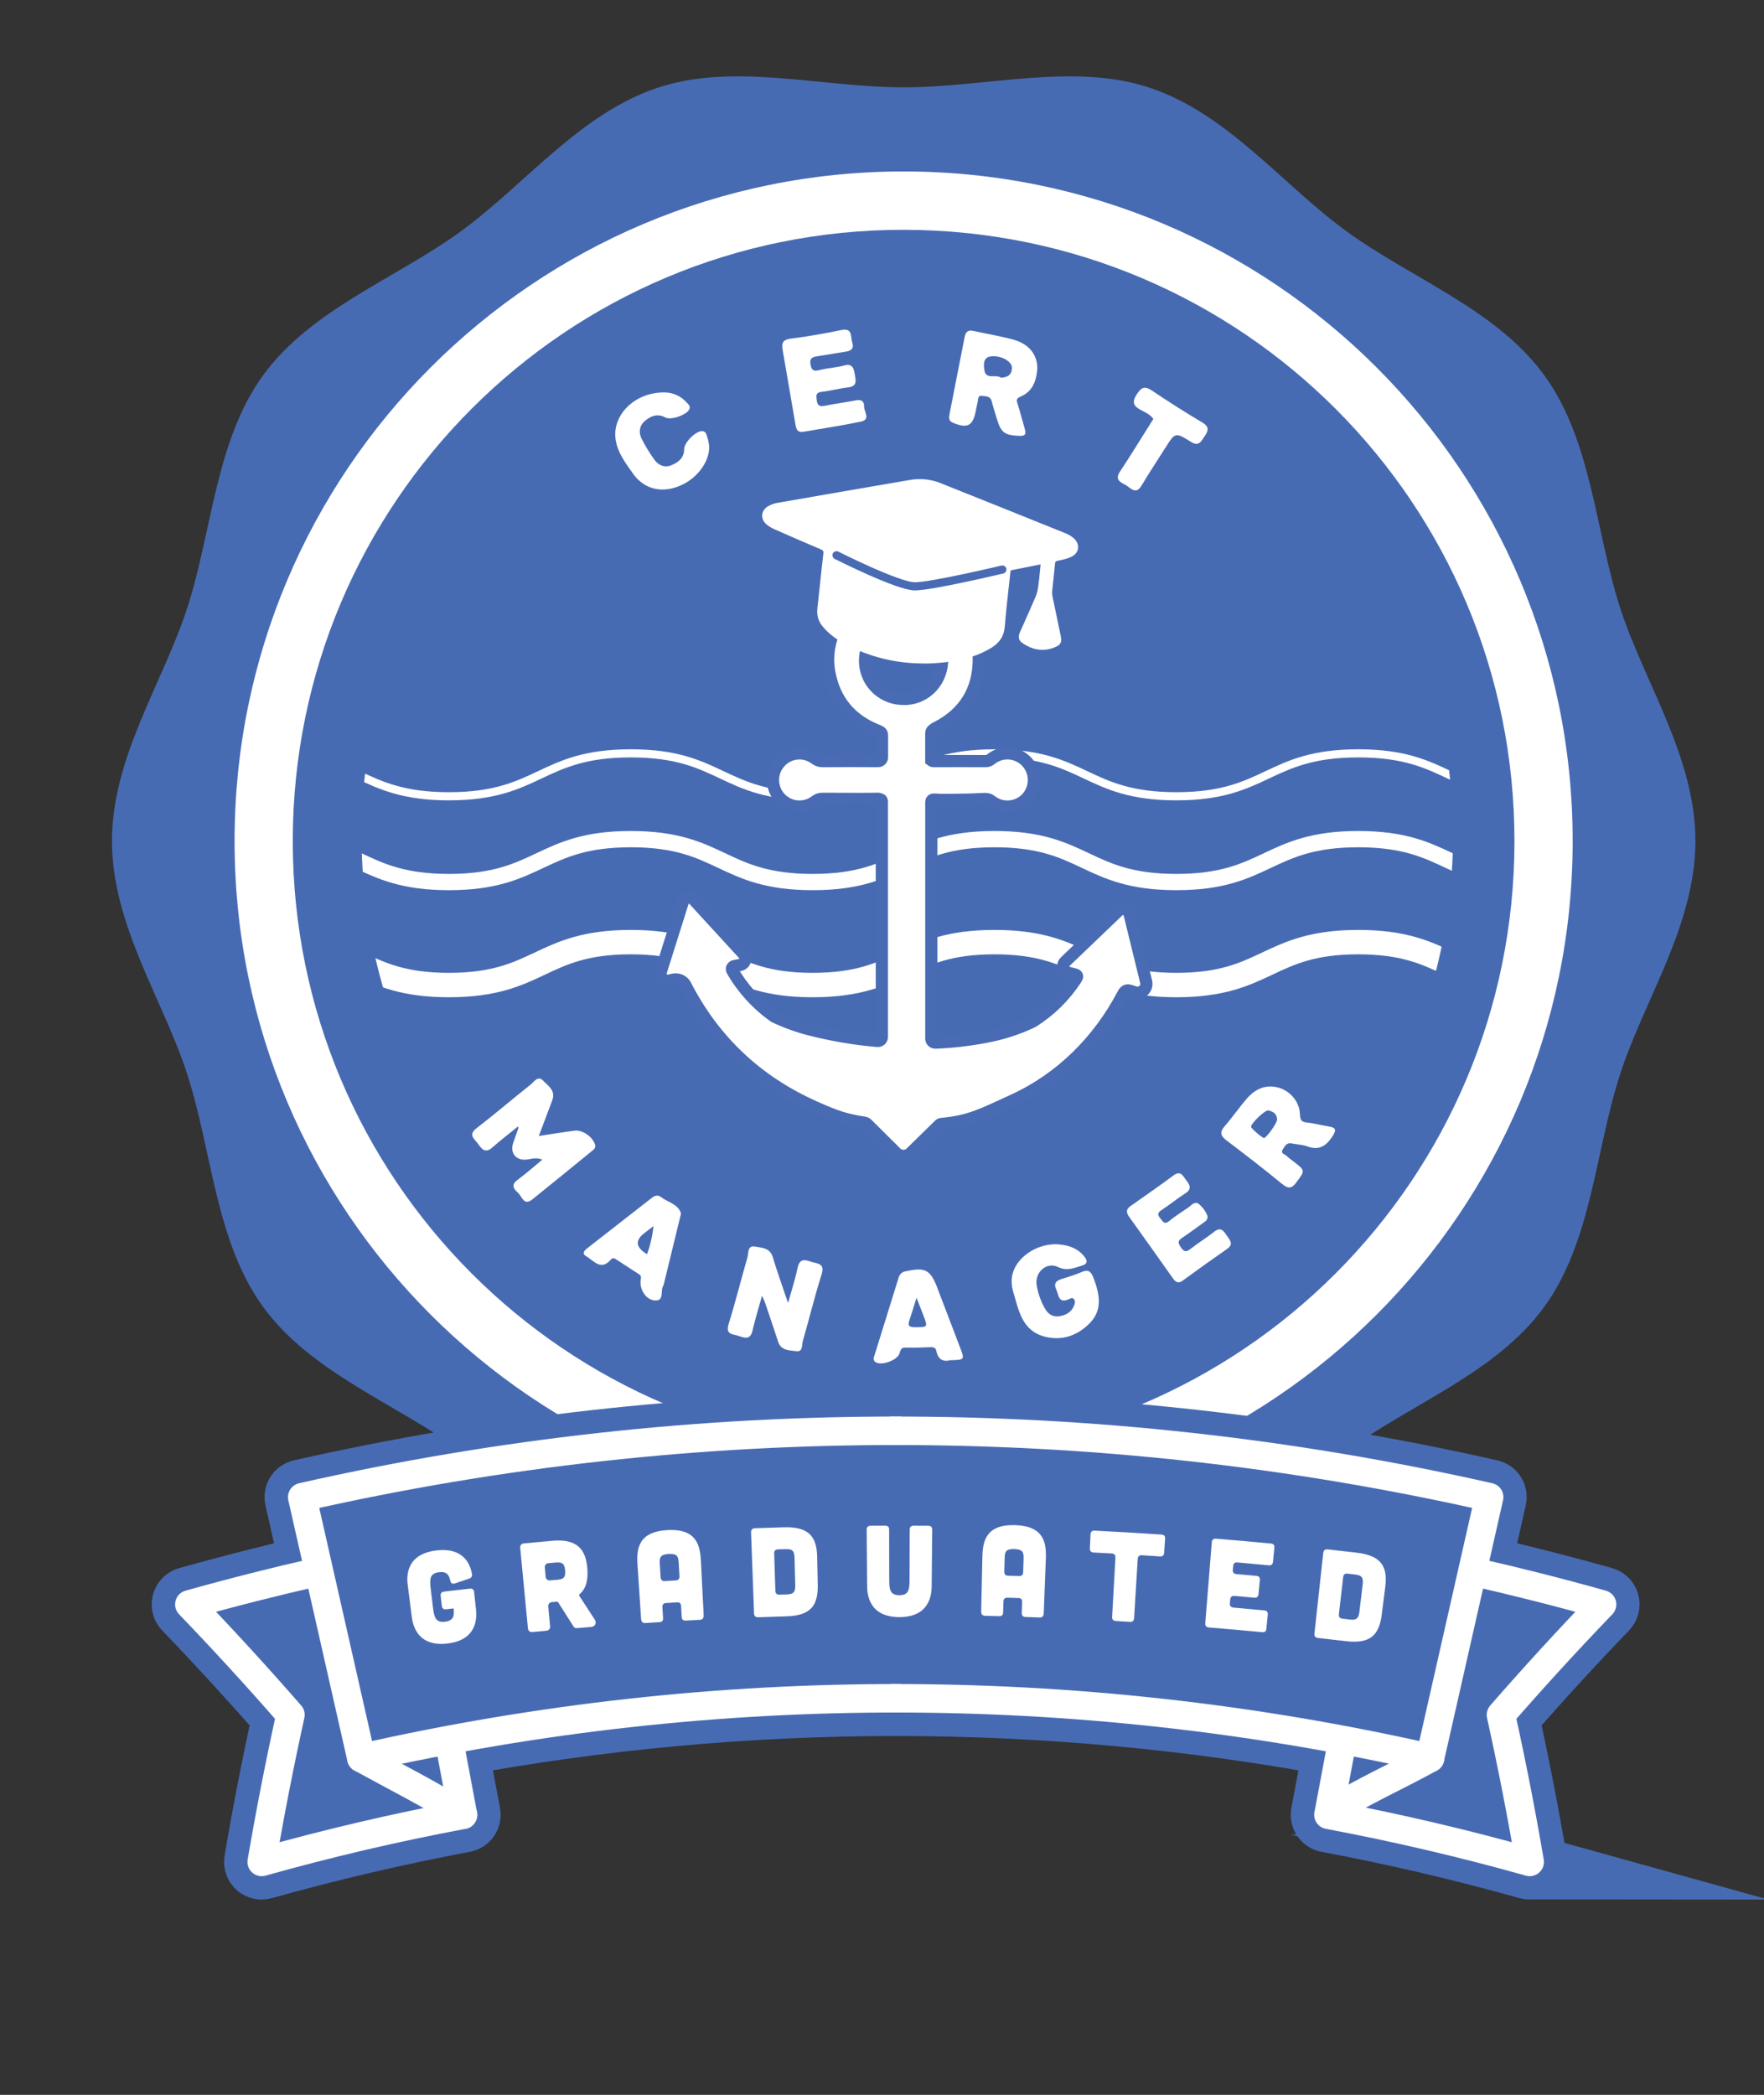 <?xml version="1.0" encoding="UTF-8"?>
<svg id="Layer_1" data-name="Layer 1" xmlns="http://www.w3.org/2000/svg" xmlns:xlink="http://www.w3.org/1999/xlink" viewBox="0 0 433.69 515.01">
  <rect x="0" y="0" width="433.69" height="515.01" fill="#333333" stroke="none"/>
  <defs>
    <style>
      .cls-1, .cls-2, .cls-3, .cls-4, .cls-5, .cls-6, .cls-7, .cls-8 {
        fill: none;
      }

      .cls-1, .cls-2, .cls-4, .cls-6, .cls-7, .cls-8 {
        stroke: #fff;
      }

      .cls-1, .cls-4, .cls-8 {
        stroke-width: 7px;
      }

      .cls-1, .cls-8 {
        stroke-linejoin: round;
      }

      .cls-2 {
        stroke-width: 6px;
      }

      .cls-2, .cls-9, .cls-4, .cls-10, .cls-5, .cls-6, .cls-7, .cls-11 {
        stroke-miterlimit: 10;
      }

      .cls-12 {
        clip-path: url(#clippath);
      }

      .cls-3, .cls-13 {
        stroke-width: 0px;
      }

      .cls-9, .cls-10 {
        fill: #476bb3;
        stroke: #476bb3;
      }

      .cls-9, .cls-5, .cls-6 {
        stroke-width: 2px;
      }

      .cls-4, .cls-5, .cls-8 {
        stroke-linecap: round;
      }

      .cls-10 {
        stroke-width: 16px;
      }

      .cls-5, .cls-11 {
        stroke: #486bb3;
      }

      .cls-7 {
        stroke-width: 4px;
      }

      .cls-11 {
        stroke-width: 3px;
      }

      .cls-11, .cls-13 {
        fill: #fff;
      }
    </style>
    <clipPath id="clippath">
      <circle class="cls-3" cx="223.06" cy="205.46" r="134.17"/>
    </clipPath>
  </defs>
  <rect class="cls-3" x="28.52" y="19.77" width="387.3" height="374"/>
  <path class="cls-9" d="M415.82,206.77c0,20.4-12.48,38.57-18.44,56.96-6.19,19.07-6.98,41.08-18.52,56.96-11.66,16.04-32.4,23.54-48.43,35.21-15.87,11.55-29.34,29.05-48.39,35.24-18.39,5.97-39.48-.06-59.86-.06s-41.47,6.03-59.86.06c-19.06-6.2-32.53-23.69-48.4-35.24-16.02-11.67-36.77-19.17-48.43-35.21-11.55-15.87-12.34-37.88-18.52-56.96-5.97-18.41-18.44-36.58-18.44-56.96s12.48-38.57,18.44-56.95c6.19-19.07,6.98-41.08,18.52-56.96,11.66-16.03,32.4-23.54,48.43-35.2,15.87-11.55,29.34-29.05,48.4-35.24,18.39-5.98,39.48.05,59.86.05s41.47-6.03,59.86-.05c19.06,6.19,32.53,23.69,48.4,35.24,16.02,11.67,36.77,19.17,48.43,35.2,11.55,15.88,12.34,37.88,18.52,56.96,5.96,18.38,18.44,36.56,18.44,56.95h0Z"/>
  <path class="cls-13" d="M222.16,42.15c-90.85,0-164.49,73.7-164.49,164.62s73.65,164.62,164.49,164.62,164.49-73.68,164.49-164.62S313,42.15,222.16,42.15h0ZM222.12,357.07c-82.96,0-150.12-67.24-150.14-150.27,0-83.12,67.33-150.46,150.35-150.3,83.02.16,150.08,67.4,150.01,150.41-.07,83.02-67.26,150.18-150.22,150.16h0Z"/>
  <path class="cls-13" d="M146.27,281.36c-.53-1.82-3.03-3.63-4.97-3.39-2.76.35-5.51.81-8.83,1.31,1.22-3.24,2.26-6.01,3.31-8.78.91-2.4-1.05-3.57-2.29-4.86-1.23-1.29-2.2.34-3.03,1-4.46,3.54-8.79,7.25-13.3,10.73-2.14,1.65-.53,2.61.34,3.8.86,1.19,1.74,2.52,3.51.97,2.03-1.79,4.18-3.45,6.32-5.18.08.2.15.29.13.36-.42,1.22-.88,2.44-1.29,3.67-.86,2.59.8,4.49,3.53,4.06,1.13-.18,2.29-.53,3.64.05-2.19,1.8-4.09,3.49-6.13,4.99-1.67,1.23-.87,2.24.14,3.16,1.01.92,1.43,3.33,3.58,1.58,4.84-3.91,9.67-7.83,14.49-11.77.5-.41,1.13-.79.86-1.7h0Z"/>
  <path class="cls-13" d="M234.35,103.96c3.45,1.42,4.81.77,5.52-2.79.16-.78.3-1.55.49-2.31.15-.62,0-1.67.95-1.54.95.13,2.18-.06,2.52,1.36.35,1.42.78,2.68,1.17,4.02,1.1,3.69,1.85,4.27,5.61,4.46,1.41.07,1.73-.41,1.35-1.67-.59-2.01-1.1-4.04-1.73-6.04-.29-.91-.53-1.45.72-1.97,3.05-1.29,3.87-4.05,4.08-6.89,0-3.51-2.11-6.08-6.05-7.14-3.2-.85-6.49-1.39-9.74-2.11-1.21-.26-1.82.23-2.05,1.39-1.24,6.33-2.51,12.7-3.74,19.06-.16.86-.28,1.7.87,2.17h0ZM243.59,87.61c2.66-.27,5.23,1.27,5.2,2.85-.03,1.58-.95,2.34-2.73,2.39-1.1-.93-3.66.58-4.03-1.78-.16-1-.53-3.22,1.56-3.44v-.02Z"/>
  <path class="cls-13" d="M199.66,310.27c-1.5-.49-3.02-1.11-3.55,1.38-.57,2.74-1.45,5.41-2.36,8.7-1.39-4.12-2.67-7.66-3.74-11.25-.7-2.35-2.71-2.33-4.41-2.64-1.87-.31-1.53,1.58-1.83,2.64-1.58,5.46-2.94,11-4.64,16.43-.83,2.68,1.14,2.44,2.46,2.9,1.4.48,2.88,1.06,3.41-1.27.64-2.78,1.49-5.51,2.35-8.62.35.81.59,1.28.76,1.76,1.05,3.16,2.15,6.29,3.16,9.46.72,2.34,2.83,2.2,4.51,2.43,1.68.23,1.33-1.58,1.61-2.54,1.58-5.47,2.91-11.02,4.64-16.44.78-2.63-1.03-2.51-2.38-2.95h0Z"/>
  <path class="cls-13" d="M326.58,276.91c-1.73-.25-3.43-.76-5.16-.92-1.43-.13-1.79-.63-1.83-2.11-.12-3.69-3.45-6.72-7.08-6.76-2.49-.07-4.4,1.18-5.93,2.93-1.9,2.18-3.54,4.59-5.44,6.76-1.3,1.48-1.13,2.4.41,3.56,4.62,3.49,9.2,7.04,13.67,10.71,1.58,1.27,2.38,1.13,3.54-.45,2.11-2.87,2.19-2.81-.65-5.01-.62-.49-1.28-.94-1.84-1.48-.44-.42-1.52-.58-.91-1.53.5-.76.92-1.77,2.19-1.51,1.27.26,2.63.29,3.86.74,2.83,1.05,4.59-.05,6.13-2.39,1.02-1.52,1.07-2.25-.95-2.53h0ZM310.77,279.78c-.39.03-3.23-2.4-3.2-2.76.07-.93,3.31-4.03,4.22-4.03,1.22.24,2.11.85,2.21,2.19.06.82-2.62,4.55-3.22,4.6h0Z"/>
  <path class="cls-13" d="M195.58,104.48c.18,1.05.53,1.9,1.84,1.69,4.74-.82,9.52-1.53,14.23-2.52,2.49-.53.77-2.4.8-3.69.03-1.38-.72-1.79-2.07-1.53-2.58.5-5.19.84-7.77,1.36-1.34.26-1.69-.35-1.82-1.49-.11-1.02-.26-1.81,1.21-1.97,2.18-.23,4.31-.85,6.48-1.08,2.36-.25,1.92-1.74,1.67-3.23-.25-1.5-.57-2.73-2.63-2.16-1.93.53-3.98.61-5.93,1.1-1.37.35-2.04.26-2.32-1.34-.31-1.73.65-1.87,1.87-2.06,2.17-.32,4.32-.74,6.49-1.05,1.39-.21,2.45-.6,1.89-2.34-.45-1.4.19-3.62-2.7-3.02-4.12.86-8.26,1.58-12.43,2.11-1.99.25-2.27,1.14-1.97,2.8,1.07,6.15,2.12,12.3,3.17,18.42h0Z"/>
  <path class="cls-13" d="M265.88,312.76c-1.54.62-3.11,1.16-4.7,1.62-1.32.42-2.28.96-1.49,2.64.63,1.3.46,3.45,2.96,2.45.46-.18.95-.62,1.4-.06.45.56.15,1.22-.07,1.75-.64,1.51-1.99,2.16-3.5,2.43s-2.76-.46-3.51-1.78c-1.06-1.82-1.77-3.83-2.11-5.91-.49-3.08,2.43-5.76,5.22-4.42,2.3,1.11,4.03.22,5.98-.35,1.33-.39,1.34-1.19.57-2.16-1.78-2.25-4.22-2.96-6.98-3.08-2.91-.01-5.72,1.04-7.9,2.95-2.63,2.36-3.69,5.36-2.63,8.78,1.33,4.48,2.11,9.49,7.67,10.97,4.27,1.12,8.03-.2,11.07-3.23,3.28-3.29,2.49-7.13,1.05-11.03-.63-1.67-1.24-2.37-3.02-1.59Z"/>
  <path class="cls-13" d="M298.56,302.8c-1.93,1.51-4.03,2.8-5.96,4.31-1.05.82-1.58.56-2.26-.43-.68-.99-.89-1.58.24-2.33,1.75-1.15,3.44-2.42,5.14-3.64.56-.4,1.23-.73,1.17-1.7-.45-1.2-1.21-2.26-2.21-3.06-.98-.69-1.74.36-2.5.89-1.58,1.1-3.24,2.11-4.71,3.34-1.23,1.02-1.58.09-2.19-.64-.73-.85-.74-1.38.28-2.04,1.98-1.29,3.8-2.81,5.8-4.07,1.63-1.02,1.29-2.01.33-3.2-.85-1.06-1.36-2.64-3.24-1.21-3.44,2.56-6.97,5-10.48,7.47-1.11.78-1.15,1.55-.38,2.64,3.64,5.05,7.22,10.13,10.82,15.2.65.92,1.29,1.28,2.37.5,3.6-2.64,7.24-5.23,10.9-7.78,1.72-1.2.68-2.19-.06-3.27-.74-1.08-1.44-2.27-3.07-.99h0Z"/>
  <path class="cls-13" d="M162.45,294.24c-.74-.53-1.52-.28-2.18.24-5.33,4.15-10.66,8.3-15.98,12.47-.7.53-1.22,1.3-.21,1.87,1.87,1.05,3.57,3.69,6.05.91.12-.18.31-.31.52-.36.22-.05.44,0,.62.11,1.98,1.3,3.98,2.57,5.95,3.87.53.36.35.92.29,1.43-.28,2.26,1.29,4.81,3.54,4.93,2.35.12,1.24-2.36,1.98-3.53.09-.15.15-.32.18-.5,1.37-5.62,2.74-11.24,4.22-17.32-.59-2.28-3.2-2.75-4.99-4.11h0ZM159.08,308.33q-4.12-2.42-.77-5.09c.67-.53,1.37-1.06,2.36-1.81-.25,2.36-.78,4.67-1.59,6.9h0Z"/>
  <path class="cls-13" d="M155.65,116.48c2.64,3.66,6.68,4.75,10.97,3.16,4.46-1.61,7.9-5.97,7.73-9.95-.09-.95-.31-1.89-.65-2.79-.05-.26-.19-.5-.39-.66-.21-.17-.46-.26-.73-.25-1.53,0-4.34,2.74-4.36,4.38-.03,2.21-1.44,3.32-3.2,4.02-1.67.66-3.16,0-4.15-1.39-1.17-1.63-2.22-3.35-3.13-5.14-.74-1.51-.6-3.16.77-4.34,1.38-1.18,3.08-1.97,5.03-.9,1.37.75,5.06-.53,5.85-1.86.53-.85-.15-1.33-.57-1.81-.71-.8-1.59-1.44-2.57-1.87-.98-.43-2.05-.63-3.12-.6-7.05.03-12.55,5.46-11.8,11.4.42,3.34,2.49,5.98,4.33,8.6Z"/>
  <path class="cls-13" d="M230.51,316.76c-1.79-4.65-3.01-5.27-7.79-4.22-.39.04-.76.19-1.07.44-.31.25-.53.57-.66.95-2,6.41-4,12.84-5.99,19.27-.17.56-.43,1.23.25,1.67,1.44.95,5.22-.38,5.87-2.05.27-.7.27-1.55,1.43-1.52,2.11.04,4.22,0,6.32-.1.75-.03,1.21.25,1.34.93.41,2.11,1.67,2.73,3.41,2.28,3.57-.09,3.58-.1,2.41-3.16-1.84-4.84-3.69-9.66-5.53-14.48h0ZM224.95,326.29c-1.58,0-1.81-.44-1.34-1.79.57-1.65,1.05-3.32,1.72-5.46.7,1.79,1.22,3.09,1.71,4.38,1.1,2.94,1.07,2.84-2.09,2.87Z"/>
  <path class="cls-13" d="M276.82,119.29c1.23.68,2.41,2.47,3.83.09,1.88-3.16,3.92-6.22,5.88-9.32,2.36-3.73,2.42-3.84,6.22-1.46,2.02,1.28,2.55-.1,3.4-1.33.91-1.32,1.26-2.33-.53-3.38-4.22-2.51-8.35-5.14-12.41-7.87-1.72-1.15-2.58-.84-3.69.86-1.23,1.88-.98,2.88.93,3.9,1.11.59,2.35,1.12,3.11,2.22-.39.63-.71,1.15-1.05,1.67-2.39,3.78-4.71,7.59-7.18,11.31-1.33,2.05.21,2.59,1.49,3.3h0Z"/>
  <path class="cls-10" d="M376.08,459c-.11,0-.23-.02-.34-.05-16.22-4.56-32.83-8.45-49.38-11.55-.33-.06-.62-.25-.8-.52-.19-.27-.26-.61-.2-.94l3.23-17.17c-35.68-6.63-72.14-9.98-108.38-9.98s-72.7,3.36-108.38,9.98l3.23,17.17c.06.33,0,.66-.2.94-.19.27-.48.46-.8.52-16.55,3.11-33.16,7-49.38,11.55-.11.03-.23.05-.34.05-.31,0-.6-.11-.84-.32-.32-.29-.47-.72-.4-1.14,2.01-11.83,4.35-23.8,6.94-35.6-7.86-9.01-16.07-17.97-24.4-26.64-.31-.32-.42-.77-.31-1.2.12-.42.45-.76.87-.88,10.13-2.85,20.47-5.48,30.73-7.83l-3.86-17.06c-.15-.67.27-1.35.94-1.5,47.33-10.72,95.98-16.21,144.59-16.33.06,0,.12-.01.18-.01h1.41s1.41,0,1.41,0c.06,0,.12,0,.18.01,48.61.12,97.26,5.61,144.59,16.33.32.07.61.27.78.55.18.28.24.62.16.94l-3.86,17.06c10.27,2.35,20.6,4.98,30.73,7.83.42.12.75.45.87.88.12.42,0,.88-.31,1.2-8.33,8.67-16.54,17.63-24.4,26.64,2.59,11.8,4.93,23.77,6.94,35.6.07.42-.08.85-.4,1.14-.23.21-.53.32-.84.32Z"/>
  <path class="cls-1" d="M221.48,417.52c-44.49-.09-88.99,4.8-132.65,14.69-4.84-21.38-9.68-42.76-14.53-64.14,48.49-10.98,97.91-16.42,147.32-16.31"/>
  <path class="cls-1" d="M78.05,386.44c-10.55,2.4-21.05,5.06-31.5,8,8.56,8.9,16.85,17.96,24.86,27.16-2.66,12.05-5.01,24.11-7.07,36.15,16.36-4.6,32.87-8.46,49.49-11.58-1.2-6.37-2.39-12.74-3.59-19.11"/>
  <path class="cls-4" d="M88.83,432.21c8.69,4.78,16.75,8.81,25,13.96"/>
  <path class="cls-1" d="M218.94,417.52c44.49-.09,88.99,4.8,132.65,14.69,4.84-21.38,9.68-42.76,14.53-64.14-48.49-10.98-97.91-16.42-147.32-16.31"/>
  <path class="cls-1" d="M362.38,386.44c10.55,2.4,21.05,5.06,31.5,8-8.56,8.9-16.85,17.96-24.86,27.16,2.66,12.05,5.02,24.11,7.07,36.15-16.36-4.6-32.87-8.46-49.49-11.58,1.2-6.37,2.39-12.74,3.59-19.11"/>
  <path class="cls-8" d="M351.6,432.21c-8.69,4.78-16.54,8.19-24.8,13.34"/>
  <g>
    <path class="cls-13" d="M100.24,389.69c-.26-2.04-.52-7.62,7.07-8.52,6.72-.78,8.3,3.41,8.73,5.81.09.56-.15.93-.71,1.12-1.17.39-2.33.78-3.49,1.18-.62.2-1-.04-1.14-.69-.3-1.48-.94-2.29-2.75-2.07-2.35.28-2.33,1.76-2.05,4.15.18,1.49.36,2.98.54,4.47.29,2.39.62,3.83,2.94,3.56,2.32-.27,2.31-1.75,2.13-3.27-.61.07-1.22.14-1.83.21-.6.07-.98-.23-1.05-.82-.1-.83-.2-1.66-.29-2.49-.07-.62.24-.97.84-1.04,2.11-.25,4.22-.49,6.33-.72.63-.07.98.21,1.05.83.15,1.4.31,2.8.46,4.2.23,2.06.38,7.59-7.01,8.45-7.38.88-8.52-4.53-8.78-6.59-.33-2.59-.65-5.17-.98-7.76Z"/>
    <path class="cls-13" d="M146.25,398.21c.5.78.07,1.69-.9,1.77-1.19.09-2.38.19-3.57.29-.31.03-.61-.11-.76-.38-1.26-2-2.53-3.99-3.81-5.99-.07-.09-.17-.14-.27-.13-.42.04-.84.07-1.26.11-.57.05-.94.49-.89,1.05.15,1.64.3,3.28.45,4.93.05.56-.32,1-.88,1.05-1.17.11-2.34.22-3.5.33-.56.05-1.01-.31-1.06-.87-.64-6.62-1.28-13.25-1.91-19.87-.06-.56.32-1.01.9-1.06,2.34-.22,4.67-.44,7.01-.64,5.7-.5,8.2,1.7,8.6,6.82.23,2.9-.34,4.99-1.91,6.31-.12.1-.14.26-.06.41,1.28,1.96,2.56,3.92,3.83,5.88ZM134.84,384.29c-.57.05-.95.49-.9,1.06.07.77.14,1.54.21,2.31.05.56.5.93,1.07.88.54-.05,1.08-.1,1.62-.14,1.52-.13,2.27-.38,2.1-2.32-.16-1.93-.95-2.06-2.47-1.92-.54.05-1.08.1-1.62.14Z"/>
    <path class="cls-13" d="M172.99,397.12c.03.69-.26,1.08-.89,1.11-1.17.06-2.34.12-3.51.19-.6.03-.96-.26-.99-.88-.05-.91-.1-1.81-.15-2.72-.03-.63-.37-.92-1-.88-.9.05-1.81.1-2.71.16-.6.04-.93.37-.89.99.06.91.11,1.81.17,2.72.04.62-.26.96-.88.99-1.17.07-2.34.15-3.51.22-.59.04-.96-.31-1.01-1-.29-4.41-.59-8.83-.88-13.24-.26-3.93.09-8.18,7.32-8.61,7.23-.41,8.07,3.77,8.27,7.7.22,4.42.44,8.83.67,13.25ZM166.85,384.16c-.08-1.5-.35-2.24-2.45-2.12-2.1.12-2.28.89-2.19,2.39.07,1.13.14,2.27.21,3.4.04.59.41.92,1.01.88.91-.05,1.82-.11,2.72-.16.63-.07.93-.4.9-1.02-.06-1.12-.13-2.25-.19-3.37Z"/>
    <path class="cls-13" d="M192.73,375.48c6.04-.17,8.08,2.19,8.18,7.31.05,2.28.09,4.57.14,6.85.1,5.13-1.8,7.57-7.69,7.73-2.33.07-4.66.14-6.99.23-.6.02-.95-.31-.98-.9-.25-6.66-.49-13.32-.74-19.98-.02-.63.29-.95.93-1.01,2.39-.09,4.77-.16,7.16-.23ZM193.3,391.99c1.51-.04,2.26-.31,2.22-2.19,0-.03-.18-6.85-.18-6.88-.05-1.94-.82-2.11-2.35-2.06-.57.02-1.15.03-1.72.05-.61.02-.95.34-.93.97.1,3.09.19,6.17.29,9.26.02.59.38.93.98.91.57-.02,1.14-.03,1.7-.05Z"/>
    <path class="cls-13" d="M217.64,375.09c.64,0,.96.31.96.94,0,4.09.02,8.18.02,12.27,0,2.41.17,3.88,2.5,3.88,2.33,0,2.5-1.46,2.5-3.88.01-4.09.03-8.18.04-12.27,0-.63.36-.94.97-.94,1.2,0,2.4.01,3.6.02.64,0,.96.32.96.95-.04,4.64-.08,9.28-.13,13.93-.02,2.07-.52,7.58-7.94,7.57-7.42,0-7.91-5.51-7.93-7.58-.04-4.64-.07-9.28-.11-13.93,0-.63.35-.94.96-.95,1.2,0,2.4-.01,3.6-.02Z"/>
    <path class="cls-13" d="M256.61,396.62c-.03.69-.35,1.05-.98,1.03-1.17-.04-2.34-.09-3.51-.12-.59-.02-.93-.34-.91-.97.03-.91.06-1.81.09-2.72.02-.63-.28-.95-.91-.97-.9-.03-1.81-.06-2.71-.08-.6-.02-.95.29-.97.91-.03.91-.05,1.81-.08,2.72-.02.63-.34.93-.97.91-1.17-.03-2.34-.06-3.51-.09-.6-.01-.93-.4-.92-1.09.1-4.42.19-8.84.29-13.27.08-3.94.82-8.14,8.05-7.93,7.23.23,7.71,4.47,7.55,8.4-.17,4.42-.34,8.84-.51,13.26ZM251.65,383.16c.05-1.5-.15-2.26-2.26-2.33-2.11-.06-2.35.68-2.39,2.19-.03,1.14-.06,2.27-.09,3.41-.02.59.32.95.93.96.91.03,1.82.05,2.73.08.63-.01.96-.31.98-.94.04-1.13.07-2.25.11-3.38Z"/>
    <path class="cls-13" d="M274.22,382.91c.04-.62-.27-.96-.9-.99-1.49-.08-2.98-.16-4.46-.24-.61-.03-.94-.39-.91-.99.06-1.17.12-2.33.17-3.5.03-.63.4-.92,1.01-.89,5.47.28,10.95.6,16.42.97.64.04.94.38.9,1-.08,1.17-.16,2.33-.24,3.5-.04.59-.38.91-1.02.87-1.49-.1-2.97-.2-4.46-.29-.61-.04-.97.25-1.01.88-.3,4.87-.6,9.75-.9,14.62-.04.59-.37.92-1,.88-1.17-.07-2.34-.14-3.51-.21-.6-.03-.92-.4-.89-.99.27-4.87.55-9.75.82-14.62Z"/>
    <path class="cls-13" d="M312.44,379.47c.64.06.93.4.87,1.03-.11,1.16-.22,2.33-.34,3.49-.06.59-.41.9-1.05.84-2.57-.25-5.13-.48-7.7-.71-.61-.05-.98.23-1.04.85-.03.33-.06.66-.09,1-.05.59.27.97.87,1.02,1.64.14,3.28.29,4.92.44.64.06.92.4.86,1.02-.11,1.16-.22,2.33-.33,3.49-.06.59-.4.91-1.03.85-1.63-.15-3.26-.3-4.89-.44-.6-.05-.97.23-1.03.85-.03.33-.06.67-.09,1-.05.59.26.96.86,1.02,2.54.22,5.08.45,7.61.7.63.06.91.4.85,1.02-.11,1.16-.22,2.33-.34,3.49-.06.62-.4.9-1.03.84-4.38-.42-8.76-.81-13.14-1.16-.59-.05-.91-.42-.86-1.01.54-6.65,1.07-13.31,1.61-19.96.05-.62.43-.91,1.04-.86,4.48.37,8.96.76,13.44,1.19Z"/>
    <path class="cls-13" d="M333.53,381.72c6.01.71,7.69,3.34,7.04,8.43-.29,2.27-.57,4.53-.86,6.8-.65,5.09-2.88,7.23-8.75,6.53-2.32-.27-4.64-.54-6.96-.79-.59-.07-.9-.45-.84-1.04.72-6.63,1.45-13.25,2.17-19.88.07-.62.42-.9,1.06-.86,2.38.26,4.75.53,7.12.81ZM331.69,398.15c1.51.18,2.29.02,2.52-1.84,0-.03.82-6.81.82-6.84.23-1.92-.51-2.21-2.03-2.39-.57-.07-1.14-.13-1.71-.2-.6-.07-.99.2-1.06.82-.35,3.07-.71,6.14-1.06,9.2-.07.59.24.97.84,1.04.56.07,1.13.13,1.69.2Z"/>
  </g>
  <g class="cls-12">
    <path class="cls-6" d="M65.66,185.21c22.36,0,22.36,10.55,44.71,10.55s22.36-10.55,44.72-10.55,22.35,10.55,44.71,10.55,22.35-10.55,44.71-10.55,22.36,10.55,44.71,10.55,22.36-10.55,44.72-10.55,22.36,10.55,44.72,10.55"/>
    <path class="cls-7" d="M65.66,206.3c22.36,0,22.36,10.55,44.71,10.55s22.36-10.55,44.72-10.55,22.35,10.55,44.71,10.55,22.35-10.55,44.71-10.55,22.36,10.55,44.71,10.55,22.36-10.55,44.72-10.55,22.36,10.55,44.72,10.55"/>
    <path class="cls-2" d="M65.66,231.62c22.36,0,22.36,10.55,44.71,10.55s22.36-10.55,44.72-10.55,22.35,10.55,44.71,10.55,22.35-10.55,44.71-10.55,22.36,10.55,44.71,10.55,22.36-10.55,44.72-10.55,22.36,10.55,44.72,10.55"/>
  </g>
  <path class="cls-11" d="M212.31,146.65c-2.24,1.41-4.13,3.26-5.58,5.41-2.57,3.82-3.72,8.56-2.82,13.36,1.28,6.86,5.31,11.65,11.86,14.2.25.09.48.21.7.35.12.09.22.21.28.34.07.14.1.28.09.43v5.44c0,.12-.02.25-.07.36-.05.11-.12.22-.21.31-.09.09-.19.16-.31.2s-.24.07-.36.07c-4.56-.05-9.12-.03-13.7,0-.63,0-1.24-.21-1.74-.59-1.3-.99-2.93-1.45-4.56-1.28-1.63.17-3.13.94-4.2,2.18-1.08,1.21-1.67,2.78-1.65,4.4.02,1.62.63,3.18,1.73,4.37,1.1,1.19,2.61,1.93,4.22,2.07,1.61.14,3.22-.33,4.51-1.31.49-.39,1.11-.59,1.74-.57,4.42,0,8.85.06,13.27,0,.4-.06.8.03,1.14.24.05.05.1.11.12.18.03.07.04.14.04.22v57.91c0,.13-.03.27-.08.39s-.13.23-.23.33c-.1.09-.22.16-.34.2-.13.04-.26.06-.4.05-5.37-.45-10.69-1.34-15.92-2.64-3.21-.77-6.33-1.87-9.32-3.27-.05-.02-.1-.05-.15-.08-4.21-2.96-7.73-6.81-10.3-11.27-.07-.1-.12-.23-.13-.35-.01-.13.01-.25.06-.37.05-.11.14-.21.24-.29.1-.07.22-.12.35-.13l1.4-.28c.28-.06.53-.2.74-.39.21-.19.36-.44.45-.71.09-.27.1-.56.04-.84-.06-.28-.19-.53-.39-.74l-12.26-13.37c-.19-.21-.43-.37-.7-.46s-.56-.1-.83-.04c-.28.06-.53.2-.74.39-.21.19-.36.44-.44.71-1.81,5.74-3.58,11.35-5.37,17.04-.09.3-.11.61-.04.92.07.3.21.59.43.81.21.23.48.4.78.49.3.09.61.1.92.03l.95-.22c.58-.13,1.19-.07,1.74.18.54.25.99.68,1.26,1.21,7.05,13.71,17.65,23.63,31.68,29.9,5.48,2.45,7.65,3.16,12.38,3.89.2.03.38.12.53.27l7.2,7.15c.48.47,1.13.73,1.8.73s1.32-.26,1.81-.73l7-6.86c.16-.16.37-.25.59-.27,7.01-.66,10.13-2.39,17.67-5.85,11.67-5.34,20.94-14.64,26.91-26.01.53-1.01.99-1.13,1.89-.83.34.12.69.23,1.05.33.37.12.76.13,1.14.04.38-.09.72-.28,1-.54.28-.27.48-.61.59-.98.1-.37.11-.77.01-1.14h0c-1.35-5.56-2.69-11.03-4.05-16.57-.07-.29-.21-.55-.42-.77-.2-.22-.46-.37-.75-.46-.28-.08-.59-.09-.87-.02-.29.07-.55.22-.77.42l-13.03,12.48c-.2.2-.35.44-.43.71-.08.27-.08.56-.02.83.07.27.21.53.4.73.2.2.44.35.71.43.48.14.96.27,1.44.37,1.05.23.95.58.46,1.32-2.73,4.16-6.32,7.68-10.54,10.33l-.11.06c-3.63,1.73-7.48,2.97-11.43,3.69-4.09.79-8.24,1.27-12.4,1.43-.13,0-.26-.02-.38-.07-.12-.05-.23-.12-.33-.21-.09-.09-.17-.2-.22-.32-.05-.12-.07-.25-.07-.38v-58.21c0-.07.01-.15.04-.22.03-.07.07-.13.12-.18s.12-.09.18-.12c.07-.03.14-.04.22-.04.53,0,1.17.1,2.71.09,3.04-.03,6.2-.03,9.24-.21.99-.06,1.54-.03,2.18.45,1.28,1.02,2.9,1.51,4.54,1.38s3.16-.86,4.27-2.06c1.1-1.21,1.71-2.78,1.72-4.41.01-1.63-.58-3.21-1.67-4.43-1.09-1.22-2.6-1.99-4.23-2.14-1.63-.16-3.25.31-4.55,1.31-.36.34-.84.54-1.33.57-4.24-.02-8.48-.02-12.72,0-.26.03-.52-.04-.73-.2v-6.66c0-.23.08-.45.22-.62.3-.31.66-.57,1.05-.74,6.85-3.48,10.4-9.2,10.41-16.81,0-3.44-.96-6.61-2.59-9.31M221.68,171.81c-1.23-.04-2.44-.33-3.56-.85-1.12-.51-2.13-1.25-2.97-2.15-.84-.91-1.49-1.97-1.91-3.13-.42-1.16-.61-2.39-.56-3.62.09-2.01.76-3.83,1.82-5.31,1.85-2.58,4.9-4.13,8.19-3.88,3.14.24,5.72,1.81,7.29,4.05,1.15,1.65,1.75,3.67,1.64,5.8-.3,5.5-4.8,9.47-9.94,9.09Z"/>
  <g id="p9f4cy">
    <path class="cls-13" d="M227.05,163.11c-6.85,0-13.3-1.59-19.22-4.75-2.44-1.3-4.22-2.69-5.61-4.39-1.04-1.27-1.45-2.71-1.26-4.39.23-2.02.44-4.04.65-6.06.26-2.46.52-4.92.81-7.37.08-.66-.04-.86-.68-1.12-3.34-1.41-6.92-2.96-11.27-4.88-.84-.37-1.51-.78-2.04-1.24-.74-.64-1.12-1.5-1.04-2.35s.61-1.62,1.46-2.11c.68-.39,1.48-.68,2.27-.82,10.85-1.9,21.7-3.77,32.56-5.63,2.6-.45,5.16-.18,7.58.78,10.23,4.08,20.45,8.19,30.66,12.31.75.3,1.44.71,1.99,1.17.83.7,1.24,1.63,1.13,2.54-.11.88-.71,1.64-1.64,2.09-.95.46-1.99.68-3,.9l-.43.1c-.45.1-.55.2-.58.62-.11,1.25-.25,2.49-.38,3.74-.11,1.04-.23,2.08-.33,3.13-.04.4,0,.86.1,1.36.44,2.14.89,4.28,1.34,6.42l.65,3.09c.36,1.7,0,2.34-1.63,2.96-2.67,1.02-5.24.64-7.85-1.18-.86-.6-1.04-1.47-.54-2.58l.61-1.37c1.06-2.37,2.16-4.83,3.2-7.26.32-.74.54-1.58.68-2.5.18-1.23.3-2.49.42-3.71l.13-1.34c.02-.17.03-.33.04-.52l-1.63.33c-1.87.38-3.66.74-5.47,1.09-.25.05-.28.09-.33.56-.14,1.37-.29,2.68-.44,4-.34,3.05-.69,6.2-.93,9.3-.18,2.28-1.21,3.93-3.22,5.18-3.08,1.91-6.69,3.06-11.36,3.6-1.82.21-3.62.32-5.38.32ZM257.04,156.02h0s0,0,0,0Z"/>
  </g>
  <path class="cls-5" d="M205.66,136.51s15.11,7.64,19.26,7.64,21.51-4.13,21.51-4.13"/>
</svg>